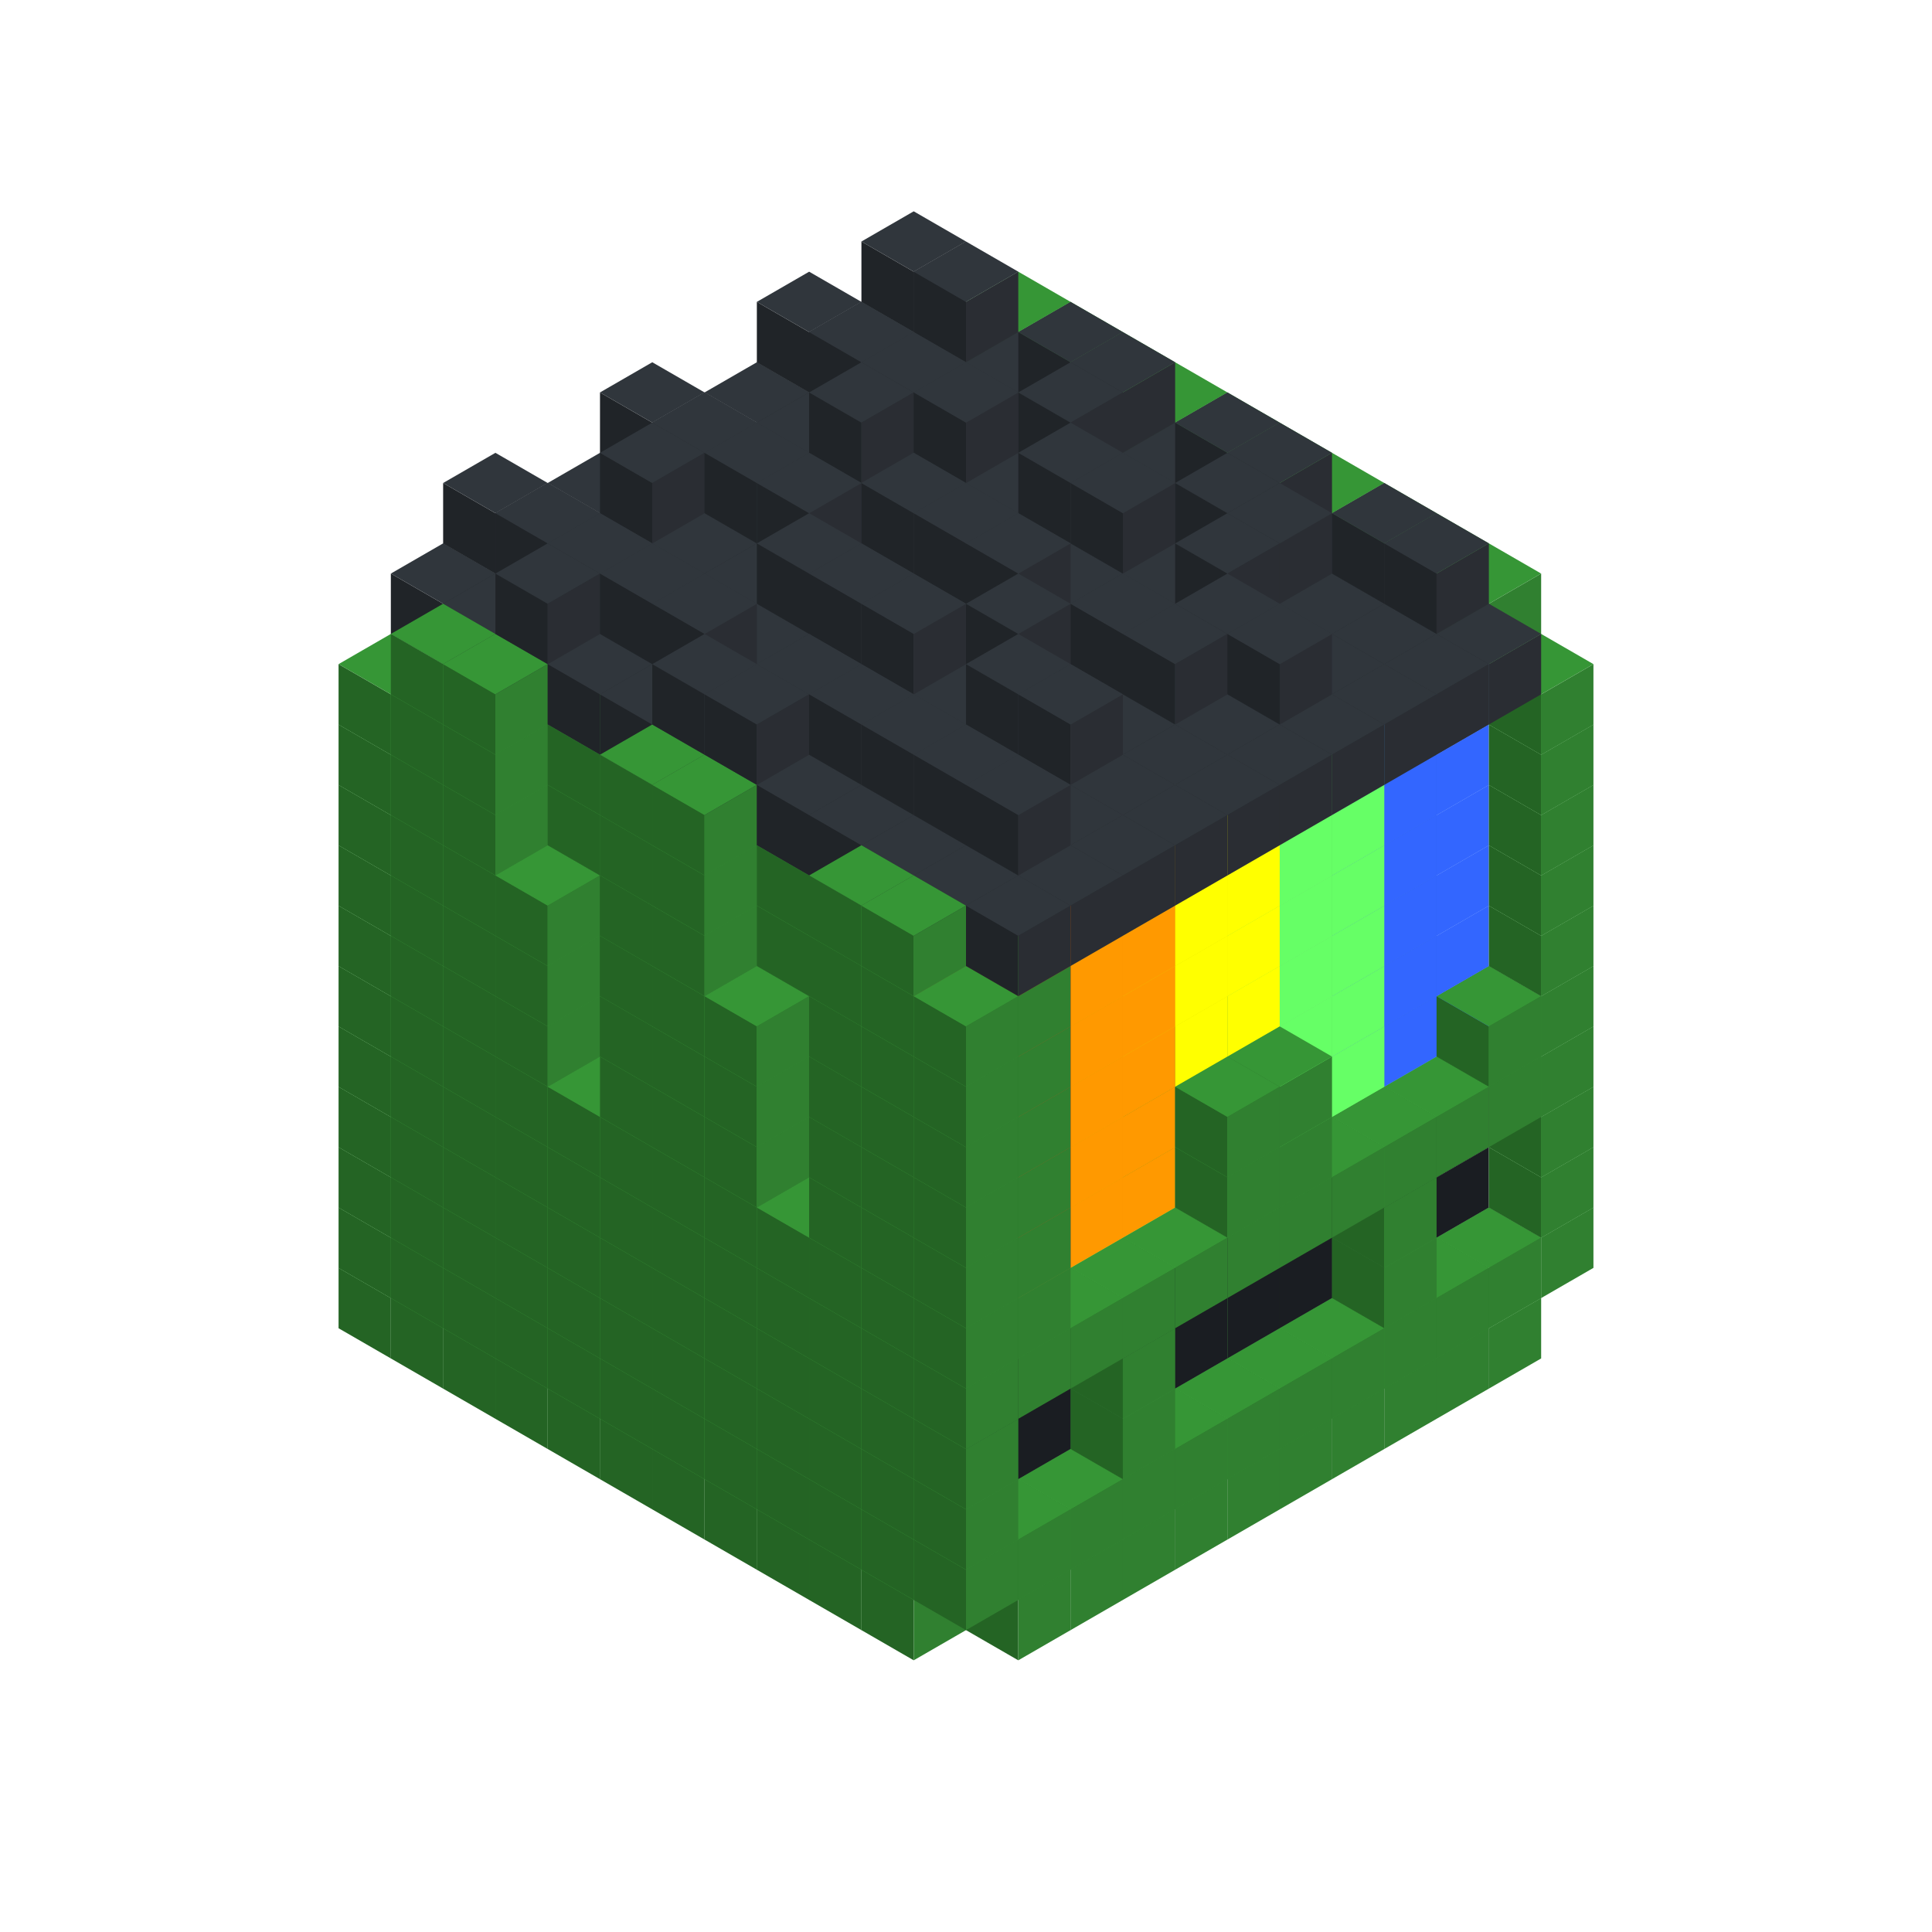 
<svg width='600' height='600' viewBox='4436371 5550000 3200000 3200000' xmlns='http://www.w3.org/2000/svg' xmlns:xlink='http://www.w3.org/1999/xlink'>
<use xlink:href='#v-0x0000001d-1' transform='translate(983738,3600000)'/>
<use xlink:href='#v-0x0000001d-1' transform='translate(1070341,3650000)'/>
<use xlink:href='#v-0x0000001d-1' transform='translate(1156944,3700000)'/>
<use xlink:href='#v-0x0000001d-1' transform='translate(1243547,3750000)'/>
<use xlink:href='#v-0x0000001d-1' transform='translate(1330150,3800000)'/>
<use xlink:href='#v-0x0000001d-1' transform='translate(1416753,3850000)'/>
<use xlink:href='#v-0x0000001d-1' transform='translate(1503356,3900000)'/>
<use xlink:href='#v-0x0000001d-1' transform='translate(1589959,3950000)'/>
<use xlink:href='#v-0x0000001d-1' transform='translate(1676562,4000000)'/>
<use xlink:href='#v-0x0000001d-1' transform='translate(1763165,4050000)'/>
<use xlink:href='#v-0x0000001d-1' transform='translate(1849768,4100000)'/>
<use xlink:href='#v-0x0000001d-1' transform='translate(2802401,3650000)'/>
<use xlink:href='#v-0x0000001d-1' transform='translate(2715798,3700000)'/>
<use xlink:href='#v-0x0000001d-1' transform='translate(2629195,3750000)'/>
<use xlink:href='#v-0x0000001d-1' transform='translate(2542592,3800000)'/>
<use xlink:href='#v-0x0000001d-1' transform='translate(2455989,3850000)'/>
<use xlink:href='#v-0x0000001d-1' transform='translate(2369386,3900000)'/>
<use xlink:href='#v-0x0000001d-1' transform='translate(2282783,3950000)'/>
<use xlink:href='#v-0x0000001d-1' transform='translate(2196180,4000000)'/>
<use xlink:href='#v-0x0000001d-1' transform='translate(2109577,4050000)'/>
<use xlink:href='#v-0x0000001d-1' transform='translate(2022974,4100000)'/>
<use xlink:href='#v-0x0000001d-1' transform='translate(983738,3500000)'/>
<use xlink:href='#v-0x0000001d-1' transform='translate(1156944,3500000)'/>
<use xlink:href='#v-0x0000001d-1' transform='translate(1070341,3550000)'/>
<use xlink:href='#v-0x0000001d-1' transform='translate(1243547,3550000)'/>
<use xlink:href='#v-0x0000001d-1' transform='translate(1156944,3600000)'/>
<use xlink:href='#v-0x0000001d-1' transform='translate(1330150,3600000)'/>
<use xlink:href='#v-0x0000001d-1' transform='translate(1243547,3650000)'/>
<use xlink:href='#v-0x0000001d-1' transform='translate(1416753,3650000)'/>
<use xlink:href='#v-0x0000001d-1' transform='translate(1330150,3700000)'/>
<use xlink:href='#v-0x0000001d-1' transform='translate(1503356,3700000)'/>
<use xlink:href='#v-0x0000001d-1' transform='translate(1416753,3750000)'/>
<use xlink:href='#v-0x0000001d-1' transform='translate(1589959,3750000)'/>
<use xlink:href='#v-0x0000001d-1' transform='translate(1503356,3800000)'/>
<use xlink:href='#v-0x0000001d-1' transform='translate(1676562,3800000)'/>
<use xlink:href='#v-0x0000001d-1' transform='translate(1589959,3850000)'/>
<use xlink:href='#v-0x0000001d-1' transform='translate(1763165,3850000)'/>
<use xlink:href='#v-0x0000001d-1' transform='translate(1676562,3900000)'/>
<use xlink:href='#v-0x0000001d-1' transform='translate(1849768,3900000)'/>
<use xlink:href='#v-0x0000001d-1' transform='translate(1763165,3950000)'/>
<use xlink:href='#v-0x0000001d-2' transform='translate(2715798,3500000)'/>
<use xlink:href='#v-0x0000001d-2' transform='translate(2629195,3550000)'/>
<use xlink:href='#v-0x0000001d-2' transform='translate(2542592,3600000)'/>
<use xlink:href='#v-0x0000001d-2' transform='translate(2455989,3650000)'/>
<use xlink:href='#v-0x0000001d-2' transform='translate(2369386,3700000)'/>
<use xlink:href='#v-0x0000001d-2' transform='translate(2282783,3750000)'/>
<use xlink:href='#v-0x0000001d-2' transform='translate(2196180,3800000)'/>
<use xlink:href='#v-0x0000001d-2' transform='translate(2109577,3850000)'/>
<use xlink:href='#v-0x0000001d-2' transform='translate(2022974,3900000)'/>
<use xlink:href='#v-0x0000001d-1' transform='translate(1936371,3950000)'/>
<use xlink:href='#v-0x0000001d-1' transform='translate(1849768,4000000)'/>
<use xlink:href='#v-0x0000001d-1' transform='translate(2889004,3500000)'/>
<use xlink:href='#v-0x0000001d-1' transform='translate(2802401,3550000)'/>
<use xlink:href='#v-0x0000001d-1' transform='translate(2715798,3600000)'/>
<use xlink:href='#v-0x0000001d-1' transform='translate(2629195,3650000)'/>
<use xlink:href='#v-0x0000001d-1' transform='translate(2542592,3700000)'/>
<use xlink:href='#v-0x0000001d-1' transform='translate(2455989,3750000)'/>
<use xlink:href='#v-0x0000001d-1' transform='translate(2369386,3800000)'/>
<use xlink:href='#v-0x0000001d-1' transform='translate(2282783,3850000)'/>
<use xlink:href='#v-0x0000001d-1' transform='translate(2196180,3900000)'/>
<use xlink:href='#v-0x0000001d-1' transform='translate(2109577,3950000)'/>
<use xlink:href='#v-0x0000001d-1' transform='translate(2022974,4000000)'/>
<use xlink:href='#v-0x0000001d-1' transform='translate(1936371,4050000)'/>
<use xlink:href='#v-0x0000001d-1' transform='translate(983738,3400000)'/>
<use xlink:href='#v-0x0000001d-1' transform='translate(1156944,3400000)'/>
<use xlink:href='#v-0x0000001d-1' transform='translate(1070341,3450000)'/>
<use xlink:href='#v-0x0000001d-1' transform='translate(1243547,3450000)'/>
<use xlink:href='#v-0x0000001d-1' transform='translate(1156944,3500000)'/>
<use xlink:href='#v-0x0000001d-1' transform='translate(1330150,3500000)'/>
<use xlink:href='#v-0x0000001d-1' transform='translate(1243547,3550000)'/>
<use xlink:href='#v-0x0000001d-1' transform='translate(1416753,3550000)'/>
<use xlink:href='#v-0x0000001d-1' transform='translate(1330150,3600000)'/>
<use xlink:href='#v-0x0000001d-1' transform='translate(1503356,3600000)'/>
<use xlink:href='#v-0x0000001d-1' transform='translate(1416753,3650000)'/>
<use xlink:href='#v-0x0000001d-1' transform='translate(1589959,3650000)'/>
<use xlink:href='#v-0x0000001d-1' transform='translate(1503356,3700000)'/>
<use xlink:href='#v-0x0000001d-1' transform='translate(1676562,3700000)'/>
<use xlink:href='#v-0x0000001d-1' transform='translate(1589959,3750000)'/>
<use xlink:href='#v-0x0000001d-1' transform='translate(1763165,3750000)'/>
<use xlink:href='#v-0x0000001d-1' transform='translate(1676562,3800000)'/>
<use xlink:href='#v-0x0000001d-1' transform='translate(1849768,3800000)'/>
<use xlink:href='#v-0x0000001d-1' transform='translate(1763165,3850000)'/>
<use xlink:href='#v-0x0000001d-4' transform='translate(2715798,3400000)'/>
<use xlink:href='#v-0x0000001d-4' transform='translate(2629195,3450000)'/>
<use xlink:href='#v-0x0000001d-4' transform='translate(2542592,3500000)'/>
<use xlink:href='#v-0x0000001d-4' transform='translate(2455989,3550000)'/>
<use xlink:href='#v-0x0000001d-4' transform='translate(2369386,3600000)'/>
<use xlink:href='#v-0x0000001d-4' transform='translate(2282783,3650000)'/>
<use xlink:href='#v-0x0000001d-4' transform='translate(2196180,3700000)'/>
<use xlink:href='#v-0x0000001d-4' transform='translate(2109577,3750000)'/>
<use xlink:href='#v-0x0000001d-4' transform='translate(2022974,3800000)'/>
<use xlink:href='#v-0x0000001d-4' transform='translate(1936371,3850000)'/>
<use xlink:href='#v-0x0000001d-1' transform='translate(1849768,3900000)'/>
<use xlink:href='#v-0x0000001d-1' transform='translate(2889004,3400000)'/>
<use xlink:href='#v-0x0000001d-1' transform='translate(2629195,3550000)'/>
<use xlink:href='#v-0x0000001d-1' transform='translate(2196180,3800000)'/>
<use xlink:href='#v-0x0000001d-1' transform='translate(1936371,3950000)'/>
<use xlink:href='#v-0x0000001d-1' transform='translate(983738,3300000)'/>
<use xlink:href='#v-0x0000001d-1' transform='translate(1156944,3300000)'/>
<use xlink:href='#v-0x0000001d-1' transform='translate(1070341,3350000)'/>
<use xlink:href='#v-0x0000001d-1' transform='translate(1243547,3350000)'/>
<use xlink:href='#v-0x0000001d-1' transform='translate(1156944,3400000)'/>
<use xlink:href='#v-0x0000001d-1' transform='translate(1330150,3400000)'/>
<use xlink:href='#v-0x0000001d-1' transform='translate(1243547,3450000)'/>
<use xlink:href='#v-0x0000001d-1' transform='translate(1416753,3450000)'/>
<use xlink:href='#v-0x0000001d-1' transform='translate(1330150,3500000)'/>
<use xlink:href='#v-0x0000001d-1' transform='translate(1503356,3500000)'/>
<use xlink:href='#v-0x0000001d-1' transform='translate(1416753,3550000)'/>
<use xlink:href='#v-0x0000001d-1' transform='translate(1589959,3550000)'/>
<use xlink:href='#v-0x0000001d-1' transform='translate(1503356,3600000)'/>
<use xlink:href='#v-0x0000001d-1' transform='translate(1676562,3600000)'/>
<use xlink:href='#v-0x0000001d-1' transform='translate(1589959,3650000)'/>
<use xlink:href='#v-0x0000001d-1' transform='translate(1763165,3650000)'/>
<use xlink:href='#v-0x0000001d-1' transform='translate(1676562,3700000)'/>
<use xlink:href='#v-0x0000001d-1' transform='translate(1849768,3700000)'/>
<use xlink:href='#v-0x0000001d-1' transform='translate(1763165,3750000)'/>
<use xlink:href='#v-0x0000001d-4' transform='translate(2715798,3300000)'/>
<use xlink:href='#v-0x0000001d-4' transform='translate(2629195,3350000)'/>
<use xlink:href='#v-0x0000001d-4' transform='translate(2542592,3400000)'/>
<use xlink:href='#v-0x0000001d-4' transform='translate(2455989,3450000)'/>
<use xlink:href='#v-0x0000001d-4' transform='translate(2369386,3500000)'/>
<use xlink:href='#v-0x0000001d-4' transform='translate(2282783,3550000)'/>
<use xlink:href='#v-0x0000001d-4' transform='translate(2196180,3600000)'/>
<use xlink:href='#v-0x0000001d-4' transform='translate(2109577,3650000)'/>
<use xlink:href='#v-0x0000001d-4' transform='translate(2022974,3700000)'/>
<use xlink:href='#v-0x0000001d-4' transform='translate(1936371,3750000)'/>
<use xlink:href='#v-0x0000001d-1' transform='translate(1849768,3800000)'/>
<use xlink:href='#v-0x0000001d-1' transform='translate(2889004,3300000)'/>
<use xlink:href='#v-0x0000001d-1' transform='translate(2629195,3450000)'/>
<use xlink:href='#v-0x0000001d-1' transform='translate(2196180,3700000)'/>
<use xlink:href='#v-0x0000001d-1' transform='translate(1936371,3850000)'/>
<use xlink:href='#v-0x0000001d-1' transform='translate(983738,3200000)'/>
<use xlink:href='#v-0x0000001d-1' transform='translate(1156944,3200000)'/>
<use xlink:href='#v-0x0000001d-1' transform='translate(1070341,3250000)'/>
<use xlink:href='#v-0x0000001d-1' transform='translate(1243547,3250000)'/>
<use xlink:href='#v-0x0000001d-1' transform='translate(1156944,3300000)'/>
<use xlink:href='#v-0x0000001d-1' transform='translate(1330150,3300000)'/>
<use xlink:href='#v-0x0000001d-1' transform='translate(1243547,3350000)'/>
<use xlink:href='#v-0x0000001d-1' transform='translate(1416753,3350000)'/>
<use xlink:href='#v-0x0000001d-1' transform='translate(1330150,3400000)'/>
<use xlink:href='#v-0x0000001d-1' transform='translate(1503356,3400000)'/>
<use xlink:href='#v-0x0000001d-1' transform='translate(1416753,3450000)'/>
<use xlink:href='#v-0x0000001d-1' transform='translate(1589959,3450000)'/>
<use xlink:href='#v-0x0000001d-1' transform='translate(1503356,3500000)'/>
<use xlink:href='#v-0x0000001d-1' transform='translate(1676562,3500000)'/>
<use xlink:href='#v-0x0000001d-1' transform='translate(1589959,3550000)'/>
<use xlink:href='#v-0x0000001d-1' transform='translate(1763165,3550000)'/>
<use xlink:href='#v-0x0000001d-1' transform='translate(1676562,3600000)'/>
<use xlink:href='#v-0x0000001d-1' transform='translate(1849768,3600000)'/>
<use xlink:href='#v-0x0000001d-1' transform='translate(1763165,3650000)'/>
<use xlink:href='#v-0x0000001d-2' transform='translate(2715798,3200000)'/>
<use xlink:href='#v-0x0000001d-2' transform='translate(2629195,3250000)'/>
<use xlink:href='#v-0x0000001d-2' transform='translate(2542592,3300000)'/>
<use xlink:href='#v-0x0000001d-2' transform='translate(2455989,3350000)'/>
<use xlink:href='#v-0x0000001d-2' transform='translate(2369386,3400000)'/>
<use xlink:href='#v-0x0000001d-2' transform='translate(2282783,3450000)'/>
<use xlink:href='#v-0x0000001d-2' transform='translate(2196180,3500000)'/>
<use xlink:href='#v-0x0000001d-2' transform='translate(2109577,3550000)'/>
<use xlink:href='#v-0x0000001d-2' transform='translate(2022974,3600000)'/>
<use xlink:href='#v-0x0000001d-1' transform='translate(1936371,3650000)'/>
<use xlink:href='#v-0x0000001d-1' transform='translate(1849768,3700000)'/>
<use xlink:href='#v-0x0000001d-1' transform='translate(2889004,3200000)'/>
<use xlink:href='#v-0x0000001d-1' transform='translate(2802401,3250000)'/>
<use xlink:href='#v-0x0000001d-1' transform='translate(2715798,3300000)'/>
<use xlink:href='#v-0x0000001d-1' transform='translate(2629195,3350000)'/>
<use xlink:href='#v-0x0000001d-1' transform='translate(2542592,3400000)'/>
<use xlink:href='#v-0x0000001d-1' transform='translate(2455989,3450000)'/>
<use xlink:href='#v-0x0000001d-1' transform='translate(2369386,3500000)'/>
<use xlink:href='#v-0x0000001d-1' transform='translate(2282783,3550000)'/>
<use xlink:href='#v-0x0000001d-1' transform='translate(2196180,3600000)'/>
<use xlink:href='#v-0x0000001d-1' transform='translate(2109577,3650000)'/>
<use xlink:href='#v-0x0000001d-1' transform='translate(2022974,3700000)'/>
<use xlink:href='#v-0x0000001d-1' transform='translate(1936371,3750000)'/>
<use xlink:href='#v-0x0000001d-1' transform='translate(983738,3100000)'/>
<use xlink:href='#v-0x0000001d-1' transform='translate(1156944,3100000)'/>
<use xlink:href='#v-0x0000001d-1' transform='translate(1070341,3150000)'/>
<use xlink:href='#v-0x0000001d-1' transform='translate(1243547,3150000)'/>
<use xlink:href='#v-0x0000001d-1' transform='translate(1156944,3200000)'/>
<use xlink:href='#v-0x0000001d-1' transform='translate(1330150,3200000)'/>
<use xlink:href='#v-0x0000001d-1' transform='translate(1243547,3250000)'/>
<use xlink:href='#v-0x0000001d-1' transform='translate(1416753,3250000)'/>
<use xlink:href='#v-0x0000001d-1' transform='translate(1330150,3300000)'/>
<use xlink:href='#v-0x0000001d-1' transform='translate(1503356,3300000)'/>
<use xlink:href='#v-0x0000001d-1' transform='translate(1416753,3350000)'/>
<use xlink:href='#v-0x0000001d-1' transform='translate(1589959,3350000)'/>
<use xlink:href='#v-0x0000001d-1' transform='translate(1503356,3400000)'/>
<use xlink:href='#v-0x0000001d-1' transform='translate(1676562,3400000)'/>
<use xlink:href='#v-0x0000001d-1' transform='translate(1589959,3450000)'/>
<use xlink:href='#v-0x0000001d-1' transform='translate(1763165,3450000)'/>
<use xlink:href='#v-0x0000001d-1' transform='translate(1676562,3500000)'/>
<use xlink:href='#v-0x0000001d-1' transform='translate(1849768,3500000)'/>
<use xlink:href='#v-0x0000001d-1' transform='translate(1763165,3550000)'/>
<use xlink:href='#v-0x0000001d-9' transform='translate(2715798,3100000)'/>
<use xlink:href='#v-0x0000001d-9' transform='translate(2629195,3150000)'/>
<use xlink:href='#v-0x0000001d-8' transform='translate(2542592,3200000)'/>
<use xlink:href='#v-0x0000001d-8' transform='translate(2455989,3250000)'/>
<use xlink:href='#v-0x0000001d-1' transform='translate(2369386,3300000)'/>
<use xlink:href='#v-0x0000001d-1' transform='translate(2282783,3350000)'/>
<use xlink:href='#v-0x0000001d-6' transform='translate(2196180,3400000)'/>
<use xlink:href='#v-0x0000001d-6' transform='translate(2109577,3450000)'/>
<use xlink:href='#v-0x0000001d-5' transform='translate(2022974,3500000)'/>
<use xlink:href='#v-0x0000001d-5' transform='translate(1936371,3550000)'/>
<use xlink:href='#v-0x0000001d-1' transform='translate(1849768,3600000)'/>
<use xlink:href='#v-0x0000001d-1' transform='translate(2889004,3100000)'/>
<use xlink:href='#v-0x0000001d-1' transform='translate(2802401,3150000)'/>
<use xlink:href='#v-0x0000001d-1' transform='translate(2455989,3350000)'/>
<use xlink:href='#v-0x0000001d-1' transform='translate(2369386,3400000)'/>
<use xlink:href='#v-0x0000001d-1' transform='translate(2022974,3600000)'/>
<use xlink:href='#v-0x0000001d-1' transform='translate(1936371,3650000)'/>
<use xlink:href='#v-0x0000001d-1' transform='translate(983738,3000000)'/>
<use xlink:href='#v-0x0000001d-1' transform='translate(1156944,3000000)'/>
<use xlink:href='#v-0x0000001d-1' transform='translate(1070341,3050000)'/>
<use xlink:href='#v-0x0000001d-1' transform='translate(1243547,3050000)'/>
<use xlink:href='#v-0x0000001d-1' transform='translate(1156944,3100000)'/>
<use xlink:href='#v-0x0000001d-1' transform='translate(1330150,3100000)'/>
<use xlink:href='#v-0x0000001d-1' transform='translate(1243547,3150000)'/>
<use xlink:href='#v-0x0000001d-1' transform='translate(1416753,3150000)'/>
<use xlink:href='#v-0x0000001d-1' transform='translate(1503356,3200000)'/>
<use xlink:href='#v-0x0000001d-1' transform='translate(1416753,3250000)'/>
<use xlink:href='#v-0x0000001d-1' transform='translate(1589959,3250000)'/>
<use xlink:href='#v-0x0000001d-1' transform='translate(1503356,3300000)'/>
<use xlink:href='#v-0x0000001d-1' transform='translate(1676562,3300000)'/>
<use xlink:href='#v-0x0000001d-1' transform='translate(1589959,3350000)'/>
<use xlink:href='#v-0x0000001d-1' transform='translate(1763165,3350000)'/>
<use xlink:href='#v-0x0000001d-1' transform='translate(1849768,3400000)'/>
<use xlink:href='#v-0x0000001d-1' transform='translate(1763165,3450000)'/>
<use xlink:href='#v-0x0000001d-9' transform='translate(2715798,3000000)'/>
<use xlink:href='#v-0x0000001d-9' transform='translate(2629195,3050000)'/>
<use xlink:href='#v-0x0000001d-8' transform='translate(2542592,3100000)'/>
<use xlink:href='#v-0x0000001d-8' transform='translate(2455989,3150000)'/>
<use xlink:href='#v-0x0000001d-1' transform='translate(2369386,3200000)'/>
<use xlink:href='#v-0x0000001d-1' transform='translate(2282783,3250000)'/>
<use xlink:href='#v-0x0000001d-6' transform='translate(2196180,3300000)'/>
<use xlink:href='#v-0x0000001d-6' transform='translate(2109577,3350000)'/>
<use xlink:href='#v-0x0000001d-5' transform='translate(2022974,3400000)'/>
<use xlink:href='#v-0x0000001d-5' transform='translate(1936371,3450000)'/>
<use xlink:href='#v-0x0000001d-1' transform='translate(1849768,3500000)'/>
<use xlink:href='#v-0x0000001d-1' transform='translate(2889004,3000000)'/>
<use xlink:href='#v-0x0000001d-1' transform='translate(2455989,3250000)'/>
<use xlink:href='#v-0x0000001d-1' transform='translate(2369386,3300000)'/>
<use xlink:href='#v-0x0000001d-1' transform='translate(2022974,3500000)'/>
<use xlink:href='#v-0x0000001d-1' transform='translate(1936371,3550000)'/>
<use xlink:href='#v-0x0000001d-1' transform='translate(983738,2900000)'/>
<use xlink:href='#v-0x0000001d-1' transform='translate(1156944,2900000)'/>
<use xlink:href='#v-0x0000001d-1' transform='translate(1070341,2950000)'/>
<use xlink:href='#v-0x0000001d-1' transform='translate(1243547,2950000)'/>
<use xlink:href='#v-0x0000001d-1' transform='translate(1156944,3000000)'/>
<use xlink:href='#v-0x0000001d-1' transform='translate(1330150,3000000)'/>
<use xlink:href='#v-0x0000001d-1' transform='translate(1243547,3050000)'/>
<use xlink:href='#v-0x0000001d-1' transform='translate(1416753,3050000)'/>
<use xlink:href='#v-0x0000001d-1' transform='translate(1503356,3100000)'/>
<use xlink:href='#v-0x0000001d-1' transform='translate(1416753,3150000)'/>
<use xlink:href='#v-0x0000001d-1' transform='translate(1589959,3150000)'/>
<use xlink:href='#v-0x0000001d-1' transform='translate(1503356,3200000)'/>
<use xlink:href='#v-0x0000001d-1' transform='translate(1676562,3200000)'/>
<use xlink:href='#v-0x0000001d-1' transform='translate(1589959,3250000)'/>
<use xlink:href='#v-0x0000001d-1' transform='translate(1763165,3250000)'/>
<use xlink:href='#v-0x0000001d-1' transform='translate(1849768,3300000)'/>
<use xlink:href='#v-0x0000001d-1' transform='translate(1763165,3350000)'/>
<use xlink:href='#v-0x0000001d-9' transform='translate(2715798,2900000)'/>
<use xlink:href='#v-0x0000001d-9' transform='translate(2629195,2950000)'/>
<use xlink:href='#v-0x0000001d-8' transform='translate(2542592,3000000)'/>
<use xlink:href='#v-0x0000001d-8' transform='translate(2455989,3050000)'/>
<use xlink:href='#v-0x0000001d-7' transform='translate(2369386,3100000)'/>
<use xlink:href='#v-0x0000001d-7' transform='translate(2282783,3150000)'/>
<use xlink:href='#v-0x0000001d-6' transform='translate(2196180,3200000)'/>
<use xlink:href='#v-0x0000001d-6' transform='translate(2109577,3250000)'/>
<use xlink:href='#v-0x0000001d-5' transform='translate(2022974,3300000)'/>
<use xlink:href='#v-0x0000001d-5' transform='translate(1936371,3350000)'/>
<use xlink:href='#v-0x0000001d-1' transform='translate(1849768,3400000)'/>
<use xlink:href='#v-0x0000001d-1' transform='translate(2889004,2900000)'/>
<use xlink:href='#v-0x0000001d-1' transform='translate(2022974,3400000)'/>
<use xlink:href='#v-0x0000001d-1' transform='translate(1936371,3450000)'/>
<use xlink:href='#v-0x0000001d-1' transform='translate(983738,2800000)'/>
<use xlink:href='#v-0x0000001d-1' transform='translate(1156944,2800000)'/>
<use xlink:href='#v-0x0000001d-1' transform='translate(1070341,2850000)'/>
<use xlink:href='#v-0x0000001d-1' transform='translate(1243547,2850000)'/>
<use xlink:href='#v-0x0000001d-1' transform='translate(1156944,2900000)'/>
<use xlink:href='#v-0x0000001d-1' transform='translate(1330150,2900000)'/>
<use xlink:href='#v-0x0000001d-1' transform='translate(1243547,2950000)'/>
<use xlink:href='#v-0x0000001d-1' transform='translate(1416753,2950000)'/>
<use xlink:href='#v-0x0000001d-1' transform='translate(1503356,3000000)'/>
<use xlink:href='#v-0x0000001d-1' transform='translate(1416753,3050000)'/>
<use xlink:href='#v-0x0000001d-1' transform='translate(1589959,3050000)'/>
<use xlink:href='#v-0x0000001d-1' transform='translate(1503356,3100000)'/>
<use xlink:href='#v-0x0000001d-1' transform='translate(1676562,3100000)'/>
<use xlink:href='#v-0x0000001d-1' transform='translate(1589959,3150000)'/>
<use xlink:href='#v-0x0000001d-1' transform='translate(1763165,3150000)'/>
<use xlink:href='#v-0x0000001d-1' transform='translate(1849768,3200000)'/>
<use xlink:href='#v-0x0000001d-1' transform='translate(1763165,3250000)'/>
<use xlink:href='#v-0x0000001d-9' transform='translate(2715798,2800000)'/>
<use xlink:href='#v-0x0000001d-9' transform='translate(2629195,2850000)'/>
<use xlink:href='#v-0x0000001d-8' transform='translate(2542592,2900000)'/>
<use xlink:href='#v-0x0000001d-8' transform='translate(2455989,2950000)'/>
<use xlink:href='#v-0x0000001d-7' transform='translate(2369386,3000000)'/>
<use xlink:href='#v-0x0000001d-7' transform='translate(2282783,3050000)'/>
<use xlink:href='#v-0x0000001d-6' transform='translate(2196180,3100000)'/>
<use xlink:href='#v-0x0000001d-6' transform='translate(2109577,3150000)'/>
<use xlink:href='#v-0x0000001d-5' transform='translate(2022974,3200000)'/>
<use xlink:href='#v-0x0000001d-5' transform='translate(1936371,3250000)'/>
<use xlink:href='#v-0x0000001d-1' transform='translate(1849768,3300000)'/>
<use xlink:href='#v-0x0000001d-1' transform='translate(2889004,2800000)'/>
<use xlink:href='#v-0x0000001d-1' transform='translate(2022974,3300000)'/>
<use xlink:href='#v-0x0000001d-1' transform='translate(1936371,3350000)'/>
<use xlink:href='#v-0x0000001d-1' transform='translate(983738,2700000)'/>
<use xlink:href='#v-0x0000001d-1' transform='translate(1156944,2700000)'/>
<use xlink:href='#v-0x0000001d-1' transform='translate(1070341,2750000)'/>
<use xlink:href='#v-0x0000001d-1' transform='translate(1243547,2750000)'/>
<use xlink:href='#v-0x0000001d-1' transform='translate(1156944,2800000)'/>
<use xlink:href='#v-0x0000001d-1' transform='translate(1330150,2800000)'/>
<use xlink:href='#v-0x0000001d-1' transform='translate(1416753,2850000)'/>
<use xlink:href='#v-0x0000001d-1' transform='translate(1503356,2900000)'/>
<use xlink:href='#v-0x0000001d-1' transform='translate(1416753,2950000)'/>
<use xlink:href='#v-0x0000001d-1' transform='translate(1589959,2950000)'/>
<use xlink:href='#v-0x0000001d-1' transform='translate(1503356,3000000)'/>
<use xlink:href='#v-0x0000001d-1' transform='translate(1676562,3000000)'/>
<use xlink:href='#v-0x0000001d-1' transform='translate(1763165,3050000)'/>
<use xlink:href='#v-0x0000001d-1' transform='translate(1849768,3100000)'/>
<use xlink:href='#v-0x0000001d-1' transform='translate(1763165,3150000)'/>
<use xlink:href='#v-0x0000001d-9' transform='translate(2715798,2700000)'/>
<use xlink:href='#v-0x0000001d-9' transform='translate(2629195,2750000)'/>
<use xlink:href='#v-0x0000001d-8' transform='translate(2542592,2800000)'/>
<use xlink:href='#v-0x0000001d-8' transform='translate(2455989,2850000)'/>
<use xlink:href='#v-0x0000001d-7' transform='translate(2369386,2900000)'/>
<use xlink:href='#v-0x0000001d-7' transform='translate(2282783,2950000)'/>
<use xlink:href='#v-0x0000001d-6' transform='translate(2196180,3000000)'/>
<use xlink:href='#v-0x0000001d-6' transform='translate(2109577,3050000)'/>
<use xlink:href='#v-0x0000001d-5' transform='translate(2022974,3100000)'/>
<use xlink:href='#v-0x0000001d-5' transform='translate(1936371,3150000)'/>
<use xlink:href='#v-0x0000001d-1' transform='translate(1849768,3200000)'/>
<use xlink:href='#v-0x0000001d-1' transform='translate(2889004,2700000)'/>
<use xlink:href='#v-0x0000001d-1' transform='translate(2022974,3200000)'/>
<use xlink:href='#v-0x0000001d-1' transform='translate(1936371,3250000)'/>
<use xlink:href='#v-0x0000001d-1' transform='translate(983738,2600000)'/>
<use xlink:href='#v-0x0000001d-1' transform='translate(1156944,2600000)'/>
<use xlink:href='#v-0x0000001d-1' transform='translate(1070341,2650000)'/>
<use xlink:href='#v-0x0000001d-1' transform='translate(1243547,2650000)'/>
<use xlink:href='#v-0x0000001d-1' transform='translate(1156944,2700000)'/>
<use xlink:href='#v-0x0000001d-1' transform='translate(1330150,2700000)'/>
<use xlink:href='#v-0x0000001d-1' transform='translate(1416753,2750000)'/>
<use xlink:href='#v-0x0000001d-1' transform='translate(1503356,2800000)'/>
<use xlink:href='#v-0x0000001d-1' transform='translate(1416753,2850000)'/>
<use xlink:href='#v-0x0000001d-1' transform='translate(1589959,2850000)'/>
<use xlink:href='#v-0x0000001d-1' transform='translate(1503356,2900000)'/>
<use xlink:href='#v-0x0000001d-1' transform='translate(1676562,2900000)'/>
<use xlink:href='#v-0x0000001d-1' transform='translate(1763165,2950000)'/>
<use xlink:href='#v-0x0000001d-1' transform='translate(1849768,3000000)'/>
<use xlink:href='#v-0x0000001d-1' transform='translate(1763165,3050000)'/>
<use xlink:href='#v-0x0000001d-9' transform='translate(2715798,2600000)'/>
<use xlink:href='#v-0x0000001d-9' transform='translate(2629195,2650000)'/>
<use xlink:href='#v-0x0000001d-8' transform='translate(2542592,2700000)'/>
<use xlink:href='#v-0x0000001d-8' transform='translate(2455989,2750000)'/>
<use xlink:href='#v-0x0000001d-7' transform='translate(2369386,2800000)'/>
<use xlink:href='#v-0x0000001d-7' transform='translate(2282783,2850000)'/>
<use xlink:href='#v-0x0000001d-6' transform='translate(2196180,2900000)'/>
<use xlink:href='#v-0x0000001d-6' transform='translate(2109577,2950000)'/>
<use xlink:href='#v-0x0000001d-5' transform='translate(2022974,3000000)'/>
<use xlink:href='#v-0x0000001d-5' transform='translate(1936371,3050000)'/>
<use xlink:href='#v-0x0000001d-1' transform='translate(1849768,3100000)'/>
<use xlink:href='#v-0x0000001d-1' transform='translate(2889004,2600000)'/>
<use xlink:href='#v-0x0000001d-1' transform='translate(2022974,3100000)'/>
<use xlink:href='#v-0x0000001d-1' transform='translate(1936371,3150000)'/>
<use xlink:href='#v-0x0000001d-10' transform='translate(1849768,2000000)'/>
<use xlink:href='#v-0x0000001d-10' transform='translate(1763165,2050000)'/>
<use xlink:href='#v-0x0000001d-10' transform='translate(1676562,2100000)'/>
<use xlink:href='#v-0x0000001d-10' transform='translate(1589959,2150000)'/>
<use xlink:href='#v-0x0000001d-10' transform='translate(1503356,2200000)'/>
<use xlink:href='#v-0x0000001d-10' transform='translate(1416753,2250000)'/>
<use xlink:href='#v-0x0000001d-10' transform='translate(1330150,2300000)'/>
<use xlink:href='#v-0x0000001d-10' transform='translate(1243547,2350000)'/>
<use xlink:href='#v-0x0000001d-10' transform='translate(1156944,2400000)'/>
<use xlink:href='#v-0x0000001d-10' transform='translate(1070341,2450000)'/>
<use xlink:href='#v-0x0000001d-1' transform='translate(2022974,2000000)'/>
<use xlink:href='#v-0x0000001d-10' transform='translate(1936371,2050000)'/>
<use xlink:href='#v-0x0000001d-10' transform='translate(1849768,2100000)'/>
<use xlink:href='#v-0x0000001d-10' transform='translate(1763165,2150000)'/>
<use xlink:href='#v-0x0000001d-10' transform='translate(1676562,2200000)'/>
<use xlink:href='#v-0x0000001d-10' transform='translate(1589959,2250000)'/>
<use xlink:href='#v-0x0000001d-10' transform='translate(1503356,2300000)'/>
<use xlink:href='#v-0x0000001d-10' transform='translate(1416753,2350000)'/>
<use xlink:href='#v-0x0000001d-10' transform='translate(1330150,2400000)'/>
<use xlink:href='#v-0x0000001d-10' transform='translate(1243547,2450000)'/>
<use xlink:href='#v-0x0000001d-10' transform='translate(1156944,2500000)'/>
<use xlink:href='#v-0x0000001d-1' transform='translate(1070341,2550000)'/>
<use xlink:href='#v-0x0000001d-1' transform='translate(2109577,2050000)'/>
<use xlink:href='#v-0x0000001d-10' transform='translate(2022974,2100000)'/>
<use xlink:href='#v-0x0000001d-10' transform='translate(1936371,2150000)'/>
<use xlink:href='#v-0x0000001d-10' transform='translate(1849768,2200000)'/>
<use xlink:href='#v-0x0000001d-10' transform='translate(1763165,2250000)'/>
<use xlink:href='#v-0x0000001d-10' transform='translate(1676562,2300000)'/>
<use xlink:href='#v-0x0000001d-10' transform='translate(1589959,2350000)'/>
<use xlink:href='#v-0x0000001d-10' transform='translate(1503356,2400000)'/>
<use xlink:href='#v-0x0000001d-10' transform='translate(1416753,2450000)'/>
<use xlink:href='#v-0x0000001d-10' transform='translate(1330150,2500000)'/>
<use xlink:href='#v-0x0000001d-10' transform='translate(1243547,2550000)'/>
<use xlink:href='#v-0x0000001d-1' transform='translate(1156944,2600000)'/>
<use xlink:href='#v-0x0000001d-1' transform='translate(2196180,2100000)'/>
<use xlink:href='#v-0x0000001d-10' transform='translate(2109577,2150000)'/>
<use xlink:href='#v-0x0000001d-10' transform='translate(2022974,2200000)'/>
<use xlink:href='#v-0x0000001d-10' transform='translate(1936371,2250000)'/>
<use xlink:href='#v-0x0000001d-10' transform='translate(1849768,2300000)'/>
<use xlink:href='#v-0x0000001d-10' transform='translate(1763165,2350000)'/>
<use xlink:href='#v-0x0000001d-10' transform='translate(1676562,2400000)'/>
<use xlink:href='#v-0x0000001d-10' transform='translate(1589959,2450000)'/>
<use xlink:href='#v-0x0000001d-10' transform='translate(1503356,2500000)'/>
<use xlink:href='#v-0x0000001d-10' transform='translate(1416753,2550000)'/>
<use xlink:href='#v-0x0000001d-10' transform='translate(1330150,2600000)'/>
<use xlink:href='#v-0x0000001d-1' transform='translate(2282783,2150000)'/>
<use xlink:href='#v-0x0000001d-10' transform='translate(2196180,2200000)'/>
<use xlink:href='#v-0x0000001d-10' transform='translate(2109577,2250000)'/>
<use xlink:href='#v-0x0000001d-10' transform='translate(2022974,2300000)'/>
<use xlink:href='#v-0x0000001d-10' transform='translate(1936371,2350000)'/>
<use xlink:href='#v-0x0000001d-10' transform='translate(1849768,2400000)'/>
<use xlink:href='#v-0x0000001d-10' transform='translate(1763165,2450000)'/>
<use xlink:href='#v-0x0000001d-10' transform='translate(1676562,2500000)'/>
<use xlink:href='#v-0x0000001d-10' transform='translate(1589959,2550000)'/>
<use xlink:href='#v-0x0000001d-10' transform='translate(1503356,2600000)'/>
<use xlink:href='#v-0x0000001d-10' transform='translate(1416753,2650000)'/>
<use xlink:href='#v-0x0000001d-1' transform='translate(2369386,2200000)'/>
<use xlink:href='#v-0x0000001d-10' transform='translate(2282783,2250000)'/>
<use xlink:href='#v-0x0000001d-10' transform='translate(2196180,2300000)'/>
<use xlink:href='#v-0x0000001d-10' transform='translate(2109577,2350000)'/>
<use xlink:href='#v-0x0000001d-10' transform='translate(2022974,2400000)'/>
<use xlink:href='#v-0x0000001d-10' transform='translate(1936371,2450000)'/>
<use xlink:href='#v-0x0000001d-10' transform='translate(1849768,2500000)'/>
<use xlink:href='#v-0x0000001d-10' transform='translate(1763165,2550000)'/>
<use xlink:href='#v-0x0000001d-10' transform='translate(1676562,2600000)'/>
<use xlink:href='#v-0x0000001d-10' transform='translate(1589959,2650000)'/>
<use xlink:href='#v-0x0000001d-10' transform='translate(1503356,2700000)'/>
<use xlink:href='#v-0x0000001d-1' transform='translate(1416753,2750000)'/>
<use xlink:href='#v-0x0000001d-1' transform='translate(2455989,2250000)'/>
<use xlink:href='#v-0x0000001d-10' transform='translate(2369386,2300000)'/>
<use xlink:href='#v-0x0000001d-10' transform='translate(2282783,2350000)'/>
<use xlink:href='#v-0x0000001d-10' transform='translate(2196180,2400000)'/>
<use xlink:href='#v-0x0000001d-10' transform='translate(2109577,2450000)'/>
<use xlink:href='#v-0x0000001d-10' transform='translate(2022974,2500000)'/>
<use xlink:href='#v-0x0000001d-10' transform='translate(1936371,2550000)'/>
<use xlink:href='#v-0x0000001d-10' transform='translate(1849768,2600000)'/>
<use xlink:href='#v-0x0000001d-10' transform='translate(1763165,2650000)'/>
<use xlink:href='#v-0x0000001d-10' transform='translate(1676562,2700000)'/>
<use xlink:href='#v-0x0000001d-10' transform='translate(1589959,2750000)'/>
<use xlink:href='#v-0x0000001d-1' transform='translate(1503356,2800000)'/>
<use xlink:href='#v-0x0000001d-1' transform='translate(2542592,2300000)'/>
<use xlink:href='#v-0x0000001d-10' transform='translate(2455989,2350000)'/>
<use xlink:href='#v-0x0000001d-10' transform='translate(2369386,2400000)'/>
<use xlink:href='#v-0x0000001d-10' transform='translate(2282783,2450000)'/>
<use xlink:href='#v-0x0000001d-10' transform='translate(2196180,2500000)'/>
<use xlink:href='#v-0x0000001d-10' transform='translate(2109577,2550000)'/>
<use xlink:href='#v-0x0000001d-10' transform='translate(2022974,2600000)'/>
<use xlink:href='#v-0x0000001d-10' transform='translate(1936371,2650000)'/>
<use xlink:href='#v-0x0000001d-10' transform='translate(1849768,2700000)'/>
<use xlink:href='#v-0x0000001d-10' transform='translate(1763165,2750000)'/>
<use xlink:href='#v-0x0000001d-10' transform='translate(1676562,2800000)'/>
<use xlink:href='#v-0x0000001d-1' transform='translate(2629195,2350000)'/>
<use xlink:href='#v-0x0000001d-10' transform='translate(2542592,2400000)'/>
<use xlink:href='#v-0x0000001d-10' transform='translate(2455989,2450000)'/>
<use xlink:href='#v-0x0000001d-10' transform='translate(2369386,2500000)'/>
<use xlink:href='#v-0x0000001d-10' transform='translate(2282783,2550000)'/>
<use xlink:href='#v-0x0000001d-10' transform='translate(2196180,2600000)'/>
<use xlink:href='#v-0x0000001d-10' transform='translate(2109577,2650000)'/>
<use xlink:href='#v-0x0000001d-10' transform='translate(2022974,2700000)'/>
<use xlink:href='#v-0x0000001d-10' transform='translate(1936371,2750000)'/>
<use xlink:href='#v-0x0000001d-10' transform='translate(1849768,2800000)'/>
<use xlink:href='#v-0x0000001d-10' transform='translate(1763165,2850000)'/>
<use xlink:href='#v-0x0000001d-1' transform='translate(2715798,2400000)'/>
<use xlink:href='#v-0x0000001d-10' transform='translate(2629195,2450000)'/>
<use xlink:href='#v-0x0000001d-10' transform='translate(2542592,2500000)'/>
<use xlink:href='#v-0x0000001d-10' transform='translate(2455989,2550000)'/>
<use xlink:href='#v-0x0000001d-10' transform='translate(2369386,2600000)'/>
<use xlink:href='#v-0x0000001d-10' transform='translate(2282783,2650000)'/>
<use xlink:href='#v-0x0000001d-10' transform='translate(2196180,2700000)'/>
<use xlink:href='#v-0x0000001d-10' transform='translate(2109577,2750000)'/>
<use xlink:href='#v-0x0000001d-10' transform='translate(2022974,2800000)'/>
<use xlink:href='#v-0x0000001d-10' transform='translate(1936371,2850000)'/>
<use xlink:href='#v-0x0000001d-10' transform='translate(1849768,2900000)'/>
<use xlink:href='#v-0x0000001d-1' transform='translate(1763165,2950000)'/>
<use xlink:href='#v-0x0000001d-1' transform='translate(2802401,2450000)'/>
<use xlink:href='#v-0x0000001d-10' transform='translate(2715798,2500000)'/>
<use xlink:href='#v-0x0000001d-10' transform='translate(2629195,2550000)'/>
<use xlink:href='#v-0x0000001d-10' transform='translate(2542592,2600000)'/>
<use xlink:href='#v-0x0000001d-10' transform='translate(2455989,2650000)'/>
<use xlink:href='#v-0x0000001d-10' transform='translate(2369386,2700000)'/>
<use xlink:href='#v-0x0000001d-10' transform='translate(2282783,2750000)'/>
<use xlink:href='#v-0x0000001d-10' transform='translate(2196180,2800000)'/>
<use xlink:href='#v-0x0000001d-10' transform='translate(2109577,2850000)'/>
<use xlink:href='#v-0x0000001d-10' transform='translate(2022974,2900000)'/>
<use xlink:href='#v-0x0000001d-10' transform='translate(1936371,2950000)'/>
<use xlink:href='#v-0x0000001d-1' transform='translate(1849768,3000000)'/>
<use xlink:href='#v-0x0000001d-10' transform='translate(2802401,2550000)'/>
<use xlink:href='#v-0x0000001d-10' transform='translate(2715798,2600000)'/>
<use xlink:href='#v-0x0000001d-10' transform='translate(2629195,2650000)'/>
<use xlink:href='#v-0x0000001d-10' transform='translate(2542592,2700000)'/>
<use xlink:href='#v-0x0000001d-10' transform='translate(2455989,2750000)'/>
<use xlink:href='#v-0x0000001d-10' transform='translate(2369386,2800000)'/>
<use xlink:href='#v-0x0000001d-10' transform='translate(2282783,2850000)'/>
<use xlink:href='#v-0x0000001d-10' transform='translate(2196180,2900000)'/>
<use xlink:href='#v-0x0000001d-10' transform='translate(2109577,2950000)'/>
<use xlink:href='#v-0x0000001d-10' transform='translate(2022974,3000000)'/>
<use xlink:href='#v-0x0000001d-10' transform='translate(1849768,1900000)'/>
<use xlink:href='#v-0x0000001d-10' transform='translate(1676562,2000000)'/>
<use xlink:href='#v-0x0000001d-10' transform='translate(1416753,2150000)'/>
<use xlink:href='#v-0x0000001d-10' transform='translate(1156944,2300000)'/>
<use xlink:href='#v-0x0000001d-10' transform='translate(1936371,1950000)'/>
<use xlink:href='#v-0x0000001d-10' transform='translate(1763165,2050000)'/>
<use xlink:href='#v-0x0000001d-10' transform='translate(1503356,2200000)'/>
<use xlink:href='#v-0x0000001d-10' transform='translate(1416753,2250000)'/>
<use xlink:href='#v-0x0000001d-10' transform='translate(1243547,2350000)'/>
<use xlink:href='#v-0x0000001d-10' transform='translate(1849768,2100000)'/>
<use xlink:href='#v-0x0000001d-10' transform='translate(1763165,2150000)'/>
<use xlink:href='#v-0x0000001d-10' transform='translate(1589959,2250000)'/>
<use xlink:href='#v-0x0000001d-10' transform='translate(1330150,2400000)'/>
<use xlink:href='#v-0x0000001d-10' transform='translate(1243547,2450000)'/>
<use xlink:href='#v-0x0000001d-10' transform='translate(2109577,2050000)'/>
<use xlink:href='#v-0x0000001d-10' transform='translate(1936371,2150000)'/>
<use xlink:href='#v-0x0000001d-10' transform='translate(1676562,2300000)'/>
<use xlink:href='#v-0x0000001d-10' transform='translate(1416753,2450000)'/>
<use xlink:href='#v-0x0000001d-10' transform='translate(2196180,2100000)'/>
<use xlink:href='#v-0x0000001d-10' transform='translate(2109577,2150000)'/>
<use xlink:href='#v-0x0000001d-10' transform='translate(1849768,2300000)'/>
<use xlink:href='#v-0x0000001d-10' transform='translate(1676562,2400000)'/>
<use xlink:href='#v-0x0000001d-10' transform='translate(1503356,2500000)'/>
<use xlink:href='#v-0x0000001d-10' transform='translate(2109577,2250000)'/>
<use xlink:href='#v-0x0000001d-10' transform='translate(1936371,2350000)'/>
<use xlink:href='#v-0x0000001d-10' transform='translate(1763165,2450000)'/>
<use xlink:href='#v-0x0000001d-10' transform='translate(1503356,2600000)'/>
<use xlink:href='#v-0x0000001d-10' transform='translate(2369386,2200000)'/>
<use xlink:href='#v-0x0000001d-10' transform='translate(2196180,2300000)'/>
<use xlink:href='#v-0x0000001d-10' transform='translate(2022974,2400000)'/>
<use xlink:href='#v-0x0000001d-10' transform='translate(1849768,2500000)'/>
<use xlink:href='#v-0x0000001d-10' transform='translate(1676562,2600000)'/>
<use xlink:href='#v-0x0000001d-10' transform='translate(1589959,2650000)'/>
<use xlink:href='#v-0x0000001d-10' transform='translate(2455989,2250000)'/>
<use xlink:href='#v-0x0000001d-10' transform='translate(2369386,2300000)'/>
<use xlink:href='#v-0x0000001d-10' transform='translate(2022974,2500000)'/>
<use xlink:href='#v-0x0000001d-10' transform='translate(1763165,2650000)'/>
<use xlink:href='#v-0x0000001d-10' transform='translate(2455989,2350000)'/>
<use xlink:href='#v-0x0000001d-10' transform='translate(2369386,2400000)'/>
<use xlink:href='#v-0x0000001d-10' transform='translate(2196180,2500000)'/>
<use xlink:href='#v-0x0000001d-10' transform='translate(2022974,2600000)'/>
<use xlink:href='#v-0x0000001d-10' transform='translate(1849768,2700000)'/>
<use xlink:href='#v-0x0000001d-10' transform='translate(2629195,2350000)'/>
<use xlink:href='#v-0x0000001d-10' transform='translate(2369386,2500000)'/>
<use xlink:href='#v-0x0000001d-10' transform='translate(2282783,2550000)'/>
<use xlink:href='#v-0x0000001d-10' transform='translate(2109577,2650000)'/>
<use xlink:href='#v-0x0000001d-10' transform='translate(1936371,2750000)'/>
<use xlink:href='#v-0x0000001d-10' transform='translate(2715798,2400000)'/>
<use xlink:href='#v-0x0000001d-10' transform='translate(2455989,2550000)'/>
<use xlink:href='#v-0x0000001d-10' transform='translate(2022974,2800000)'/>
<defs>
<g id='v-0x0000001d-1'>
<polygon points='4100000,4100000 4100000,4200000 4013397,4150000 4013397,4050000' fill='#246424'/>
<polygon points='4100000,4100000 4100000,4200000 4186602,4150000 4186602,4050000' fill='#308030'/>
<polygon points='4100000,4100000 4013397,4050000 4100000,4000000 4186602,4050000' fill='#369636'/>
</g>
<g id='v-0x0000001d-2'>
<polygon points='4100000,4100000 4100000,4200000 4013397,4150000 4013397,4050000' fill='#40a440'/>
<polygon points='4100000,4100000 4100000,4200000 4186602,4150000 4186602,4050000' fill='#50d050'/>
<polygon points='4100000,4100000 4013397,4050000 4100000,4000000 4186602,4050000' fill='#60f660'/>
</g>
<g id='v-0x0000001d-3'>
<polygon points='4100000,4100000 4100000,4200000 4013397,4150000 4013397,4050000' fill='#08080c'/>
<polygon points='4100000,4100000 4100000,4200000 4186602,4150000 4186602,4050000' fill='#0a0d11'/>
<polygon points='4100000,4100000 4013397,4050000 4100000,4000000 4186602,4050000' fill='#0c0c12'/>
</g>
<g id='v-0x0000001d-4'>
<polygon points='4100000,4100000 4100000,4200000 4013397,4150000 4013397,4050000' fill='#141418'/>
<polygon points='4100000,4100000 4100000,4200000 4186602,4150000 4186602,4050000' fill='#1a1d22'/>
<polygon points='4100000,4100000 4013397,4050000 4100000,4000000 4186602,4050000' fill='#1e1e24'/>
</g>
<g id='v-0x0000001d-5'>
<polygon points='4100000,4100000 4100000,4200000 4013397,4150000 4013397,4050000' fill='#cc0000'/>
<polygon points='4100000,4100000 4100000,4200000 4186602,4150000 4186602,4050000' fill='#ff0000'/>
<polygon points='4100000,4100000 4013397,4050000 4100000,4000000 4186602,4050000' fill='#ff0000'/>
</g>
<g id='v-0x0000001d-6'>
<polygon points='4100000,4100000 4100000,4200000 4013397,4150000 4013397,4050000' fill='#cc7800'/>
<polygon points='4100000,4100000 4100000,4200000 4186602,4150000 4186602,4050000' fill='#ff9900'/>
<polygon points='4100000,4100000 4013397,4050000 4100000,4000000 4186602,4050000' fill='#ffb400'/>
</g>
<g id='v-0x0000001d-7'>
<polygon points='4100000,4100000 4100000,4200000 4013397,4150000 4013397,4050000' fill='#cccc00'/>
<polygon points='4100000,4100000 4100000,4200000 4186602,4150000 4186602,4050000' fill='#ffff00'/>
<polygon points='4100000,4100000 4013397,4050000 4100000,4000000 4186602,4050000' fill='#ffff00'/>
</g>
<g id='v-0x0000001d-8'>
<polygon points='4100000,4100000 4100000,4200000 4013397,4150000 4013397,4050000' fill='#50cc50'/>
<polygon points='4100000,4100000 4100000,4200000 4186602,4150000 4186602,4050000' fill='#66ff66'/>
<polygon points='4100000,4100000 4013397,4050000 4100000,4000000 4186602,4050000' fill='#78ff78'/>
</g>
<g id='v-0x0000001d-9'>
<polygon points='4100000,4100000 4100000,4200000 4013397,4150000 4013397,4050000' fill='#2850cc'/>
<polygon points='4100000,4100000 4100000,4200000 4186602,4150000 4186602,4050000' fill='#3366ff'/>
<polygon points='4100000,4100000 4013397,4050000 4100000,4000000 4186602,4050000' fill='#3c78ff'/>
</g>
<g id='v-0x0000001d-10'>
<polygon points='4100000,4100000 4100000,4200000 4013397,4150000 4013397,4050000' fill='#202428'/>
<polygon points='4100000,4100000 4100000,4200000 4186602,4150000 4186602,4050000' fill='#2a2d33'/>
<polygon points='4100000,4100000 4013397,4050000 4100000,4000000 4186602,4050000' fill='#30363c'/>
</g>
</defs>
</svg>

